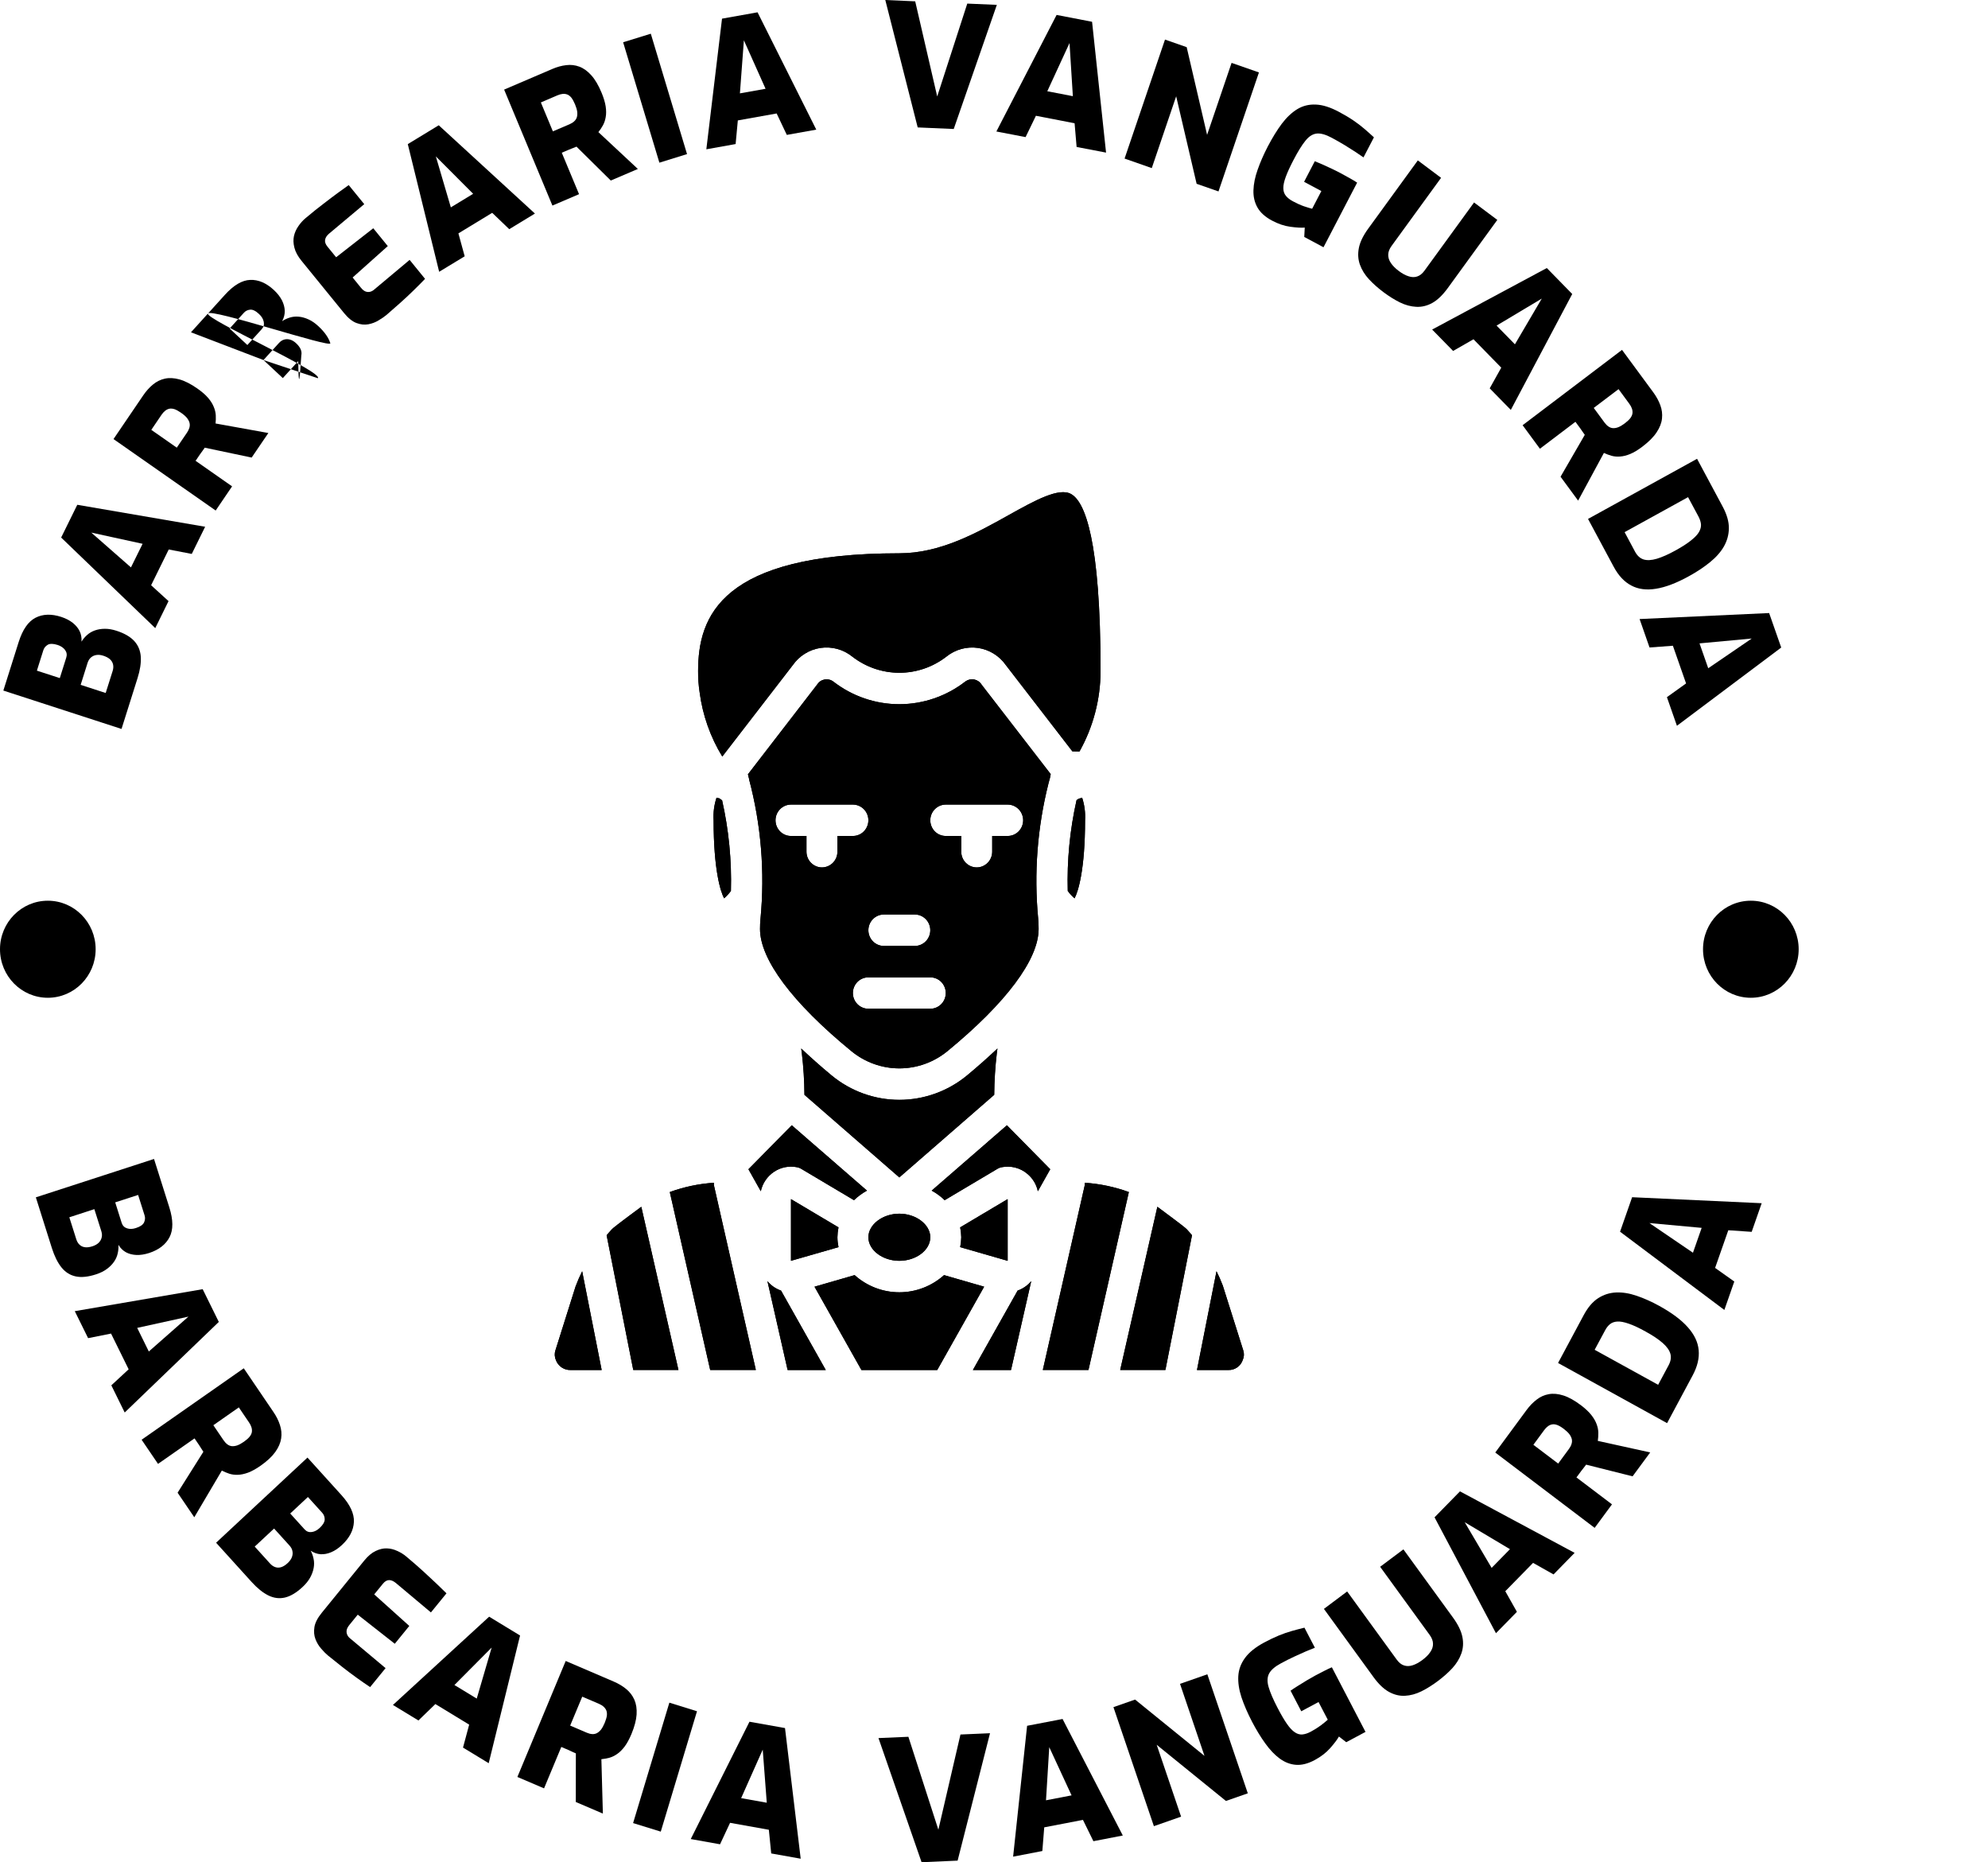 <svg width="63" height="59" viewBox="0 0 63 59" fill="none" xmlns="http://www.w3.org/2000/svg">
<path d="M39.384 43.086C39.352 43.182 39.29 43.264 39.208 43.322C39.126 43.38 39.028 43.409 38.928 43.406H37.932L38.551 40.276C38.625 40.424 38.692 40.577 38.751 40.732L39.398 42.78C39.432 42.88 39.427 42.989 39.384 43.086ZM17.616 43.087C17.573 42.991 17.568 42.881 17.602 42.781L18.241 40.755C18.302 40.592 18.372 40.433 18.449 40.277L19.067 43.406H18.072C17.983 43.407 17.896 43.383 17.82 43.337C17.744 43.291 17.682 43.225 17.64 43.145C17.631 43.126 17.623 43.107 17.616 43.087ZM24.32 40.59C24.434 40.728 24.583 40.831 24.751 40.889L26.169 43.406H24.96L24.32 40.59ZM25.812 40.766L27.083 40.399C27.474 40.75 27.978 40.943 28.5 40.943C29.022 40.943 29.526 40.75 29.917 40.399L31.188 40.766L29.701 43.406H27.299L25.812 40.766ZM32.249 40.889C32.348 40.854 32.441 40.804 32.524 40.74C32.581 40.696 32.633 40.646 32.68 40.59L32.039 43.406H30.831L32.249 40.889ZM30.643 34.075C30.037 34.574 29.28 34.846 28.5 34.846C27.719 34.846 26.963 34.574 26.357 34.075C26.003 33.781 25.689 33.502 25.39 33.219C25.395 33.269 25.405 33.318 25.41 33.363C25.462 33.802 25.49 34.244 25.493 34.687L28.5 37.304L31.507 34.687C31.51 34.244 31.538 33.802 31.59 33.363C31.595 33.313 31.605 33.269 31.61 33.219C31.311 33.502 30.997 33.781 30.643 34.075ZM20.323 38.234C19.548 38.807 19.43 38.906 19.391 38.946C19.332 39.006 19.279 39.075 19.224 39.135L20.068 43.404H21.5L20.323 38.234ZM26.572 38.886L25.066 37.991V39.946L26.572 39.513C26.551 39.41 26.539 39.305 26.538 39.2C26.54 39.094 26.551 38.989 26.572 38.886ZM26.572 38.886L25.066 37.991V39.946L26.572 39.513C26.551 39.41 26.539 39.305 26.538 39.2C26.54 39.094 26.551 38.989 26.572 38.886ZM22.624 37.473C22.146 37.504 21.676 37.603 21.226 37.767L22.506 43.404H23.953L22.629 37.573C22.622 37.54 22.62 37.506 22.624 37.473ZM26.572 38.886L25.066 37.991V39.946L26.572 39.513C26.551 39.41 26.539 39.305 26.538 39.2C26.54 39.094 26.551 38.989 26.572 38.886ZM26.572 38.886L25.066 37.991V39.946L26.572 39.513C26.551 39.41 26.539 39.305 26.538 39.2C26.54 39.094 26.551 38.989 26.572 38.886ZM28.5 38.453C27.97 38.453 27.519 38.797 27.519 39.2C27.519 39.608 27.97 39.946 28.5 39.946C29.03 39.946 29.481 39.608 29.481 39.2C29.481 38.797 29.03 38.453 28.5 38.453ZM34.376 37.473C34.38 37.506 34.378 37.54 34.371 37.573L33.047 43.404H34.494L35.774 37.767C35.324 37.603 34.853 37.504 34.376 37.473ZM37.609 38.946C37.569 38.906 37.452 38.807 36.677 38.234L35.499 43.404H36.932L37.775 39.135C37.721 39.075 37.667 39.006 37.609 38.946ZM28.5 38.453C27.97 38.453 27.519 38.797 27.519 39.2C27.519 39.608 27.97 39.946 28.5 39.946C29.03 39.946 29.481 39.608 29.481 39.2C29.481 38.797 29.03 38.453 28.5 38.453ZM28.5 38.453C27.97 38.453 27.519 38.797 27.519 39.2C27.519 39.608 27.97 39.946 28.5 39.946C29.03 39.946 29.481 39.608 29.481 39.2C29.481 38.797 29.03 38.453 28.5 38.453ZM30.428 38.886C30.449 38.989 30.46 39.094 30.462 39.2C30.46 39.305 30.449 39.41 30.428 39.513L31.933 39.946V37.991L30.428 38.886ZM28.5 38.453C27.97 38.453 27.519 38.797 27.519 39.2C27.519 39.608 27.97 39.946 28.5 39.946C29.03 39.946 29.481 39.608 29.481 39.2C29.481 38.797 29.03 38.453 28.5 38.453ZM28.5 38.453C27.97 38.453 27.519 38.797 27.519 39.2C27.519 39.608 27.97 39.946 28.5 39.946C29.03 39.946 29.481 39.608 29.481 39.2C29.481 38.797 29.03 38.453 28.5 38.453ZM26.572 38.886L25.066 37.991V39.946L26.572 39.513C26.551 39.41 26.539 39.305 26.538 39.2C26.54 39.094 26.551 38.989 26.572 38.886ZM31.909 35.652L29.525 37.722C29.675 37.804 29.814 37.906 29.937 38.025L31.595 37.04C31.641 37.01 31.693 36.99 31.747 36.98C31.889 36.953 32.035 36.957 32.175 36.993C32.315 37.029 32.445 37.096 32.556 37.19C32.726 37.33 32.844 37.525 32.89 37.742L33.282 37.045L31.909 35.652ZM34.293 25.272C34.26 25.287 34.225 25.297 34.19 25.302C34.164 25.316 34.139 25.333 34.116 25.352C33.904 26.295 33.81 27.261 33.837 28.228C33.9 28.314 33.973 28.392 34.053 28.462C34.17 28.243 34.386 27.546 34.386 25.989C34.4 25.746 34.368 25.503 34.293 25.272ZM33.954 15.659C33.572 15.425 32.792 15.858 31.963 16.321C30.948 16.888 29.795 17.53 28.5 17.53C22.849 17.53 22.123 19.525 22.123 21.262C22.121 21.488 22.138 21.715 22.172 21.939C22.267 22.659 22.511 23.351 22.889 23.969L25.12 21.078C25.223 20.93 25.354 20.805 25.506 20.711C25.658 20.616 25.827 20.554 26.003 20.528C26.179 20.502 26.359 20.513 26.531 20.559C26.703 20.606 26.864 20.687 27.004 20.799C27.432 21.133 27.957 21.314 28.497 21.315C29.037 21.316 29.562 21.136 29.991 20.804C30.131 20.691 30.292 20.609 30.464 20.561C30.637 20.514 30.817 20.503 30.993 20.528C31.17 20.554 31.34 20.616 31.492 20.71C31.645 20.805 31.776 20.93 31.88 21.078L33.984 23.805L34.209 23.809C34.645 23.033 34.875 22.155 34.877 21.262C34.877 17.087 34.376 15.908 33.954 15.659ZM22.884 25.357C22.855 25.333 22.823 25.311 22.791 25.292C22.762 25.288 22.734 25.281 22.707 25.272C22.631 25.503 22.599 25.746 22.614 25.989C22.614 27.546 22.83 28.243 22.947 28.462C23.027 28.392 23.1 28.314 23.163 28.228C23.19 27.263 23.096 26.298 22.884 25.357ZM31.11 21.695C31.084 21.652 31.05 21.615 31.009 21.586C30.969 21.558 30.923 21.538 30.875 21.528C30.826 21.518 30.776 21.519 30.728 21.529C30.68 21.54 30.634 21.561 30.594 21.59C29.994 22.057 29.259 22.31 28.503 22.311C27.747 22.312 27.012 22.061 26.41 21.595C26.371 21.565 26.325 21.543 26.276 21.532C26.228 21.52 26.178 21.519 26.129 21.528C26.08 21.538 26.033 21.557 25.992 21.586C25.951 21.615 25.917 21.652 25.89 21.695L23.703 24.531C23.708 24.551 23.713 24.576 23.718 24.601C23.723 24.624 23.729 24.648 23.737 24.67V24.685C24.12 26.127 24.243 27.627 24.1 29.114C24.09 29.213 24.085 29.323 24.085 29.432C24.085 30.398 25.111 31.771 26.974 33.298C27.405 33.654 27.944 33.849 28.499 33.849C29.055 33.85 29.593 33.657 30.025 33.303C31.889 31.771 32.914 30.398 32.914 29.432C32.914 29.323 32.91 29.213 32.9 29.104C32.763 27.666 32.874 26.214 33.228 24.815C33.233 24.8 33.238 24.77 33.248 24.74L33.273 24.65C33.282 24.611 33.287 24.571 33.297 24.526L31.11 21.695ZM28.009 28.974H28.991C29.121 28.974 29.245 29.027 29.337 29.12C29.429 29.213 29.481 29.34 29.481 29.472C29.481 29.604 29.429 29.73 29.337 29.824C29.245 29.917 29.121 29.97 28.991 29.97H28.009C27.879 29.97 27.755 29.917 27.663 29.824C27.571 29.73 27.519 29.604 27.519 29.472C27.519 29.34 27.571 29.213 27.663 29.12C27.755 29.027 27.879 28.974 28.009 28.974ZM26.538 26.486V26.984C26.538 27.116 26.486 27.243 26.394 27.336C26.302 27.429 26.177 27.482 26.047 27.482C25.917 27.482 25.793 27.429 25.701 27.336C25.609 27.243 25.557 27.116 25.557 26.984V26.486H25.066C24.936 26.486 24.812 26.434 24.72 26.341C24.628 26.247 24.576 26.121 24.576 25.989C24.576 25.857 24.628 25.73 24.72 25.637C24.812 25.544 24.936 25.491 25.066 25.491H27.028C27.159 25.491 27.283 25.544 27.375 25.637C27.467 25.73 27.519 25.857 27.519 25.989C27.519 26.121 27.467 26.247 27.375 26.341C27.283 26.434 27.159 26.486 27.028 26.486H26.538ZM29.481 31.96H27.519C27.389 31.96 27.264 31.907 27.172 31.814C27.08 31.721 27.028 31.594 27.028 31.462C27.028 31.33 27.08 31.204 27.172 31.11C27.264 31.017 27.389 30.965 27.519 30.965H29.481C29.611 30.965 29.736 31.017 29.828 31.11C29.92 31.204 29.971 31.33 29.971 31.462C29.971 31.594 29.92 31.721 29.828 31.814C29.736 31.907 29.611 31.96 29.481 31.96ZM31.933 26.486H31.443V26.984C31.443 27.116 31.391 27.243 31.299 27.336C31.207 27.429 31.083 27.482 30.953 27.482C30.822 27.482 30.698 27.429 30.606 27.336C30.514 27.243 30.462 27.116 30.462 26.984V26.486H29.971C29.841 26.486 29.717 26.434 29.625 26.341C29.533 26.247 29.481 26.121 29.481 25.989C29.481 25.857 29.533 25.73 29.625 25.637C29.717 25.544 29.841 25.491 29.971 25.491H31.933C32.064 25.491 32.188 25.544 32.28 25.637C32.372 25.73 32.424 25.857 32.424 25.989C32.424 26.121 32.372 26.247 32.28 26.341C32.188 26.434 32.064 26.486 31.933 26.486ZM25.091 35.652L23.718 37.045L24.11 37.742C24.165 37.489 24.315 37.268 24.529 37.126C24.742 36.983 25.002 36.931 25.253 36.98C25.307 36.99 25.359 37.01 25.405 37.04L27.063 38.025C27.186 37.906 27.325 37.804 27.475 37.722L25.091 35.652Z" fill="black"/>
<path d="M4.358 21.488L3.851 23.095L0.106 21.879L0.591 20.343C0.716 19.948 0.894 19.691 1.125 19.572C1.356 19.453 1.628 19.444 1.94 19.545C2.084 19.592 2.206 19.655 2.304 19.732C2.401 19.809 2.475 19.898 2.524 19.997C2.572 20.098 2.591 20.209 2.583 20.329C2.628 20.254 2.686 20.185 2.757 20.121C2.827 20.057 2.91 20.008 3.006 19.974C3.102 19.94 3.208 19.922 3.324 19.922C3.438 19.921 3.562 19.942 3.697 19.986C3.946 20.067 4.133 20.176 4.257 20.312C4.381 20.448 4.449 20.615 4.462 20.812C4.473 21.007 4.439 21.233 4.358 21.488ZM2.556 21.698L3.349 21.956L3.569 21.261C3.593 21.185 3.597 21.116 3.583 21.053C3.569 20.991 3.538 20.937 3.488 20.89C3.437 20.843 3.366 20.805 3.277 20.776C3.195 20.749 3.121 20.741 3.055 20.752C2.989 20.762 2.932 20.788 2.884 20.829C2.836 20.869 2.799 20.927 2.775 21.003L2.556 21.698ZM1.169 21.248L1.895 21.484L2.1 20.834C2.128 20.746 2.115 20.665 2.062 20.593C2.009 20.521 1.931 20.469 1.826 20.434C1.689 20.39 1.584 20.388 1.513 20.428C1.443 20.47 1.396 20.528 1.373 20.602L1.169 21.248Z" fill="black"/>
<path d="M5.341 19.045L4.92 19.9L1.938 17.031L2.449 15.993L6.501 16.689L6.077 17.55L5.347 17.409L4.789 18.542L5.341 19.045ZM2.893 16.874L4.15 17.977L4.519 17.229L2.893 16.874Z" fill="black"/>
<path d="M7.355 15.409L6.835 16.175L3.597 13.911L4.536 12.53C4.63 12.392 4.733 12.276 4.847 12.183C4.959 12.09 5.084 12.028 5.223 11.997C5.362 11.966 5.517 11.974 5.688 12.021C5.857 12.068 6.047 12.164 6.256 12.311C6.398 12.41 6.511 12.508 6.594 12.605C6.676 12.701 6.736 12.796 6.773 12.889C6.812 12.981 6.833 13.07 6.838 13.158C6.842 13.246 6.84 13.332 6.831 13.417L8.504 13.719L7.975 14.497L6.489 14.184C6.469 14.213 6.445 14.246 6.419 14.283C6.392 14.318 6.366 14.353 6.343 14.387C6.319 14.423 6.294 14.459 6.269 14.496C6.244 14.533 6.22 14.568 6.198 14.6L7.355 15.409ZM4.795 13.619L5.602 14.183L5.927 13.706C5.963 13.652 5.988 13.6 6.002 13.55C6.017 13.499 6.018 13.447 6.006 13.395C5.991 13.342 5.963 13.29 5.922 13.238C5.879 13.187 5.819 13.134 5.741 13.08C5.662 13.025 5.592 12.986 5.531 12.964C5.47 12.945 5.416 12.94 5.369 12.949C5.321 12.959 5.276 12.981 5.235 13.013C5.194 13.045 5.156 13.088 5.119 13.141L4.795 13.619Z" fill="black"/>
<path d="M10.073 11.983L8.35 11.407L6.052 10.528L7.127 9.341C7.404 9.035 7.672 8.877 7.93 8.868C8.189 8.858 8.44 8.966 8.682 9.191C8.793 9.295 8.877 9.403 8.935 9.515C8.991 9.627 9.021 9.738 9.024 9.85C9.026 9.962 8.998 10.07 8.941 10.176C9.013 10.127 9.094 10.089 9.185 10.061C9.275 10.033 9.37 10.024 9.472 10.034C9.573 10.043 9.676 10.073 9.782 10.122C9.886 10.169 9.99 10.242 10.094 10.339C10.286 10.518 10.411 10.696 10.468 10.873C10.524 11.049 6.659 9.75 6.589 9.935C6.519 10.117 10.252 11.786 10.073 11.983ZM8.35 11.407L8.963 11.979L9.45 11.441C9.472 12.794 9.536 11.322 9.549 11.259C9.562 11.197 9.556 11.134 9.53 11.07C9.503 11.006 9.455 10.941 9.386 10.877C9.323 10.818 9.259 10.779 9.194 10.761C9.13 10.742 9.068 10.741 9.008 10.758C8.947 10.774 8.89 10.811 8.837 10.87L8.35 11.407ZM7.277 10.408L7.839 10.931L8.294 10.429C8.356 10.36 8.377 10.282 8.358 10.194C8.34 10.106 8.291 10.025 8.21 9.95C8.104 9.85 8.01 9.804 7.929 9.811C7.848 9.818 7.782 9.851 7.729 9.909L7.277 10.408Z" fill="black"/>
<path d="M12.248 9.978C12.183 10.032 12.101 10.089 12.001 10.148C11.901 10.21 11.791 10.252 11.673 10.274C11.554 10.297 11.428 10.283 11.296 10.234C11.165 10.185 11.033 10.078 10.9 9.915L9.554 8.262C9.437 8.118 9.362 7.979 9.329 7.845C9.294 7.71 9.291 7.587 9.316 7.475C9.342 7.364 9.389 7.26 9.457 7.163C9.523 7.066 9.598 6.983 9.679 6.915C9.897 6.732 10.089 6.577 10.257 6.451C10.423 6.323 10.57 6.211 10.699 6.117C10.829 6.022 10.947 5.938 11.051 5.864L11.543 6.468L10.432 7.399C10.358 7.461 10.315 7.527 10.303 7.595C10.29 7.664 10.314 7.736 10.375 7.811L10.652 8.151L11.829 7.232L12.289 7.797L11.175 8.792L11.438 9.116C11.488 9.177 11.536 9.216 11.582 9.234C11.63 9.252 11.676 9.256 11.722 9.246C11.769 9.235 11.811 9.214 11.85 9.181L12.981 8.234L13.47 8.835C13.361 8.949 13.238 9.073 13.099 9.208C12.962 9.342 12.819 9.475 12.671 9.607C12.523 9.736 12.382 9.86 12.248 9.978Z" fill="black"/>
<path d="M14.726 8.12L13.917 8.611L12.923 4.566L13.904 3.969L16.952 6.766L16.138 7.261L15.598 6.743L14.527 7.394L14.726 8.12ZM13.812 4.955L14.287 6.57L14.994 6.14L13.812 4.955Z" fill="black"/>
<path d="M18.35 6.152L17.506 6.513L15.976 2.839L17.498 2.187C17.651 2.121 17.8 2.08 17.945 2.064C18.088 2.046 18.226 2.062 18.36 2.112C18.494 2.162 18.62 2.253 18.739 2.386C18.858 2.517 18.966 2.702 19.065 2.939C19.132 3.101 19.175 3.245 19.194 3.372C19.213 3.498 19.213 3.61 19.195 3.709C19.179 3.807 19.149 3.895 19.107 3.971C19.064 4.048 19.016 4.119 18.963 4.186L20.214 5.353L19.356 5.72L18.269 4.646C18.236 4.66 18.199 4.675 18.158 4.691C18.116 4.706 18.076 4.722 18.038 4.738C17.998 4.755 17.958 4.772 17.918 4.79C17.877 4.807 17.839 4.824 17.803 4.839L18.35 6.152ZM17.14 3.246L17.521 4.162L18.048 3.937C18.108 3.911 18.156 3.881 18.194 3.846C18.234 3.811 18.263 3.768 18.28 3.717C18.295 3.665 18.299 3.606 18.292 3.54C18.283 3.473 18.26 3.395 18.223 3.307C18.186 3.218 18.147 3.147 18.107 3.095C18.066 3.045 18.023 3.012 17.979 2.995C17.933 2.977 17.884 2.97 17.832 2.975C17.781 2.98 17.726 2.995 17.666 3.02L17.14 3.246Z" fill="black"/>
<path d="M21.772 4.882L20.896 5.154L19.747 1.339L20.624 1.068L21.772 4.882Z" fill="black"/>
<path d="M23.312 4.564L22.384 4.73L22.881 0.591L24.007 0.39L25.868 4.107L24.934 4.274L24.612 3.595L23.382 3.815L23.312 4.564ZM23.574 1.277L23.448 2.958L24.261 2.813L23.574 1.277Z" fill="black"/>
<path d="M30.224 4.087L29.082 4.037L28.055 0L29.003 0.042L29.7 3.057L30.653 0.114L31.59 0.154L30.224 4.087Z" fill="black"/>
<path d="M32.501 4.344L31.575 4.166L33.484 0.473L34.608 0.69L35.051 4.835L34.118 4.656L34.054 3.905L32.828 3.668L32.501 4.344ZM33.893 1.364L33.189 2.891L33.999 3.047L33.893 1.364Z" fill="black"/>
<path d="M36.5 5.326L35.638 5.024L36.919 1.254L37.606 1.494L38.253 4.273L39.029 1.992L39.896 2.295L38.614 6.065L37.921 5.823L37.273 3.051L36.5 5.326Z" fill="black"/>
<path d="M40.309 6.988C40.093 6.873 39.939 6.734 39.848 6.572C39.757 6.41 39.715 6.229 39.722 6.027C39.728 5.826 39.772 5.609 39.855 5.376C39.937 5.142 40.044 4.896 40.177 4.64C40.321 4.364 40.469 4.124 40.62 3.921C40.772 3.72 40.935 3.566 41.11 3.459C41.285 3.352 41.482 3.303 41.699 3.313C41.916 3.321 42.162 3.399 42.437 3.547C42.609 3.639 42.758 3.727 42.883 3.812C43.008 3.897 43.123 3.984 43.227 4.073C43.33 4.161 43.434 4.253 43.54 4.351L43.209 4.987C43.144 4.941 43.061 4.884 42.96 4.817C42.859 4.751 42.744 4.679 42.616 4.6C42.487 4.522 42.349 4.443 42.203 4.365C42.015 4.264 41.857 4.219 41.73 4.231C41.601 4.244 41.48 4.32 41.37 4.458C41.257 4.596 41.13 4.802 40.988 5.075C40.878 5.286 40.797 5.463 40.745 5.606C40.693 5.748 40.667 5.867 40.669 5.962C40.67 6.06 40.697 6.14 40.751 6.205C40.803 6.269 40.876 6.326 40.969 6.376C41.09 6.441 41.206 6.494 41.316 6.533C41.426 6.57 41.514 6.597 41.582 6.614L41.874 6.053L41.327 5.76L41.666 5.108C41.738 5.136 41.822 5.171 41.918 5.214C42.014 5.257 42.114 5.303 42.219 5.353C42.322 5.402 42.416 5.449 42.501 5.495C42.61 5.553 42.705 5.605 42.787 5.653C42.869 5.699 42.943 5.743 43.008 5.786L41.942 7.834L41.332 7.507L41.348 7.211C41.237 7.22 41.085 7.211 40.892 7.185C40.7 7.159 40.506 7.094 40.309 6.988Z" fill="black"/>
<path d="M43.843 9.257C43.667 9.125 43.514 8.989 43.382 8.847C43.251 8.704 43.155 8.55 43.096 8.385C43.037 8.22 43.026 8.043 43.063 7.855C43.1 7.667 43.199 7.464 43.358 7.245L44.931 5.082L45.668 5.634L44.098 7.793C44.029 7.889 43.994 7.981 43.993 8.07C43.991 8.161 44.019 8.248 44.078 8.334C44.136 8.42 44.22 8.505 44.33 8.587C44.438 8.668 44.541 8.724 44.64 8.754C44.739 8.787 44.83 8.788 44.913 8.759C44.997 8.731 45.073 8.67 45.143 8.574L46.713 6.415L47.45 6.967L45.878 9.13C45.718 9.349 45.556 9.505 45.392 9.597C45.226 9.689 45.056 9.73 44.882 9.721C44.709 9.712 44.537 9.666 44.365 9.582C44.194 9.498 44.02 9.389 43.843 9.257Z" fill="black"/>
<path d="M46.049 11.119L45.385 10.441L49.019 8.492L49.824 9.315L47.878 12.987L47.209 12.304L47.575 11.648L46.695 10.749L46.049 11.119ZM48.859 9.46L47.427 10.316L48.008 10.909L48.859 9.46Z" fill="black"/>
<path d="M48.8 14.217L48.252 13.472L51.402 11.085L52.392 12.429C52.491 12.563 52.565 12.7 52.616 12.839C52.667 12.976 52.684 13.116 52.669 13.26C52.654 13.403 52.597 13.55 52.498 13.698C52.4 13.847 52.249 13.998 52.046 14.152C51.908 14.257 51.78 14.334 51.663 14.383C51.546 14.431 51.439 14.458 51.34 14.464C51.242 14.472 51.152 14.463 51.068 14.44C50.985 14.416 50.905 14.386 50.828 14.35L50.011 15.861L49.454 15.104L50.222 13.777C50.201 13.748 50.177 13.715 50.152 13.678C50.128 13.64 50.103 13.605 50.078 13.571C50.053 13.536 50.027 13.501 50 13.465C49.974 13.429 49.949 13.395 49.926 13.364L48.8 14.217ZM51.292 12.329L50.506 12.924L50.848 13.389C50.886 13.441 50.927 13.482 50.97 13.511C51.013 13.542 51.06 13.56 51.114 13.565C51.167 13.568 51.225 13.558 51.286 13.534C51.348 13.509 51.417 13.468 51.492 13.411C51.569 13.353 51.627 13.298 51.667 13.246C51.705 13.194 51.727 13.143 51.733 13.095C51.739 13.046 51.733 12.996 51.716 12.946C51.7 12.897 51.672 12.846 51.634 12.794L51.292 12.329Z" fill="black"/>
<path d="M51.138 17.956L50.325 16.441L53.78 14.536L54.592 16.051C54.725 16.299 54.79 16.527 54.788 16.735C54.786 16.941 54.733 17.135 54.629 17.317C54.525 17.496 54.377 17.662 54.185 17.816C53.995 17.971 53.776 18.116 53.527 18.253C53.131 18.472 52.782 18.605 52.479 18.653C52.177 18.703 51.916 18.669 51.696 18.551C51.474 18.435 51.288 18.236 51.138 17.956ZM53.495 15.751L51.484 16.86L51.815 17.479C51.884 17.607 51.974 17.689 52.086 17.725C52.197 17.759 52.336 17.752 52.503 17.703C52.67 17.653 52.867 17.567 53.092 17.442C53.307 17.324 53.474 17.216 53.594 17.118C53.716 17.021 53.8 16.932 53.845 16.849C53.891 16.766 53.911 16.686 53.904 16.609C53.896 16.531 53.87 16.451 53.827 16.369L53.495 15.751Z" fill="black"/>
<path d="M52.274 20.514L51.959 19.613L56.064 19.423L56.447 20.516L53.142 22.995L52.825 22.088L53.432 21.653L53.014 20.459L52.274 20.514ZM55.513 20.23L53.858 20.384L54.134 21.172L55.513 20.23Z" fill="black"/>
<path d="M1.644 39.543L1.136 37.935L4.881 36.719L5.366 38.254C5.491 38.65 5.493 38.964 5.373 39.196C5.253 39.429 5.037 39.597 4.725 39.699C4.58 39.745 4.446 39.766 4.322 39.761C4.198 39.755 4.088 39.727 3.991 39.675C3.894 39.621 3.815 39.542 3.752 39.44C3.759 39.527 3.752 39.618 3.73 39.711C3.71 39.805 3.671 39.894 3.612 39.978C3.553 40.062 3.477 40.139 3.383 40.207C3.291 40.276 3.177 40.331 3.042 40.375C2.794 40.456 2.579 40.478 2.4 40.44C2.221 40.402 2.07 40.307 1.947 40.154C1.826 40.002 1.725 39.798 1.644 39.543ZM2.99 38.309L2.197 38.567L2.417 39.262C2.441 39.338 2.477 39.397 2.524 39.439C2.571 39.482 2.628 39.508 2.695 39.516C2.763 39.525 2.842 39.514 2.932 39.485C3.014 39.458 3.079 39.421 3.127 39.374C3.175 39.326 3.206 39.272 3.221 39.211C3.238 39.149 3.234 39.08 3.21 39.004L2.99 38.309ZM4.377 37.859L3.651 38.094L3.856 38.744C3.884 38.832 3.941 38.89 4.026 38.917C4.109 38.945 4.204 38.942 4.308 38.907C4.446 38.863 4.532 38.803 4.566 38.728C4.6 38.653 4.605 38.578 4.581 38.504L4.377 37.859Z" fill="black"/>
<path d="M2.792 42.396L2.37 41.541L6.423 40.845L6.934 41.882L3.952 44.752L3.528 43.891L4.077 43.383L3.519 42.251L2.792 42.396ZM5.972 41.714L4.348 42.071L4.716 42.819L5.972 41.714Z" fill="black"/>
<path d="M5.008 46.38L4.488 45.615L7.725 43.351L8.663 44.732C8.758 44.87 8.827 45.009 8.872 45.15C8.918 45.289 8.931 45.43 8.91 45.573C8.889 45.715 8.827 45.86 8.722 46.005C8.619 46.149 8.463 46.294 8.254 46.441C8.112 46.54 7.981 46.612 7.862 46.657C7.744 46.7 7.636 46.723 7.537 46.726C7.439 46.729 7.349 46.718 7.266 46.691C7.184 46.664 7.105 46.631 7.03 46.592L6.157 48.071L5.628 47.293L6.445 45.996C6.425 45.966 6.403 45.932 6.379 45.894C6.356 45.856 6.333 45.819 6.309 45.784C6.285 45.749 6.26 45.712 6.235 45.675C6.21 45.639 6.187 45.604 6.165 45.572L5.008 46.38ZM7.568 44.59L6.761 45.155L7.085 45.632C7.122 45.686 7.161 45.728 7.203 45.759C7.244 45.792 7.291 45.811 7.344 45.818C7.398 45.823 7.456 45.815 7.518 45.794C7.58 45.772 7.651 45.733 7.728 45.679C7.807 45.624 7.867 45.571 7.909 45.52C7.949 45.47 7.973 45.42 7.981 45.373C7.989 45.323 7.985 45.273 7.969 45.222C7.955 45.173 7.929 45.121 7.893 45.068L7.568 44.59Z" fill="black"/>
<path d="M7.974 50.121L6.848 48.878L9.744 46.18L10.819 47.367C11.096 47.673 11.228 47.957 11.215 48.219C11.203 48.482 11.076 48.726 10.835 48.951C10.723 49.055 10.61 49.131 10.495 49.179C10.381 49.227 10.268 49.248 10.159 49.242C10.049 49.234 9.944 49.197 9.845 49.13C9.887 49.207 9.918 49.292 9.937 49.386C9.958 49.479 9.959 49.577 9.94 49.678C9.922 49.78 9.884 49.882 9.828 49.984C9.772 50.085 9.692 50.184 9.588 50.281C9.395 50.461 9.21 50.571 9.031 50.614C8.854 50.656 8.677 50.633 8.502 50.547C8.329 50.46 8.153 50.319 7.974 50.121ZM8.686 48.428L8.072 49L8.559 49.538C8.612 49.596 8.669 49.634 8.73 49.653C8.79 49.672 8.852 49.671 8.917 49.65C8.983 49.628 9.05 49.585 9.119 49.52C9.182 49.461 9.226 49.4 9.25 49.336C9.274 49.273 9.28 49.21 9.268 49.148C9.258 49.085 9.226 49.024 9.173 48.966L8.686 48.428ZM9.758 47.429L9.197 47.952L9.652 48.454C9.714 48.523 9.789 48.551 9.877 48.539C9.964 48.529 10.049 48.486 10.13 48.41C10.236 48.311 10.289 48.221 10.29 48.137C10.289 48.055 10.262 47.985 10.21 47.928L9.758 47.429Z" fill="black"/>
<path d="M10.392 52.45C10.327 52.396 10.256 52.325 10.18 52.236C10.102 52.148 10.041 52.047 9.997 51.933C9.953 51.819 9.942 51.692 9.964 51.55C9.987 51.41 10.065 51.259 10.198 51.096L11.544 49.442C11.661 49.298 11.782 49.197 11.905 49.139C12.029 49.08 12.148 49.052 12.261 49.057C12.374 49.061 12.483 49.088 12.589 49.138C12.697 49.186 12.791 49.244 12.872 49.313C13.09 49.495 13.276 49.658 13.431 49.8C13.586 49.942 13.721 50.067 13.837 50.178C13.953 50.29 14.057 50.391 14.149 50.481L13.656 51.086L12.545 50.154C12.471 50.093 12.4 50.062 12.331 50.062C12.262 50.063 12.197 50.1 12.136 50.175L11.859 50.515L12.971 51.514L12.511 52.079L11.337 51.157L11.074 51.48C11.024 51.542 10.995 51.597 10.986 51.646C10.978 51.697 10.983 51.745 11.001 51.788C11.02 51.833 11.049 51.871 11.088 51.903L12.219 52.851L11.729 53.452C11.598 53.365 11.454 53.265 11.298 53.153C11.142 53.041 10.987 52.924 10.831 52.801C10.678 52.678 10.531 52.561 10.392 52.45Z" fill="black"/>
<path d="M13.26 54.509L12.452 54.018L15.501 51.221L16.481 51.817L15.487 55.863L14.673 55.368L14.868 54.641L13.797 53.989L13.26 54.509ZM15.581 52.199L14.401 53.386L15.108 53.816L15.581 52.199Z" fill="black"/>
<path d="M17.241 56.66L16.396 56.299L17.927 52.624L19.45 53.277C19.602 53.342 19.735 53.422 19.848 53.516C19.959 53.608 20.045 53.72 20.103 53.852C20.161 53.984 20.185 54.139 20.174 54.319C20.163 54.496 20.108 54.704 20.01 54.941C19.942 55.103 19.87 55.235 19.794 55.337C19.717 55.438 19.638 55.517 19.556 55.572C19.475 55.629 19.393 55.668 19.309 55.691C19.225 55.713 19.142 55.728 19.058 55.736L19.105 57.459L18.247 57.092L18.249 55.552C18.216 55.538 18.179 55.522 18.139 55.503C18.099 55.483 18.06 55.465 18.022 55.448C17.983 55.431 17.943 55.414 17.902 55.397C17.861 55.379 17.823 55.363 17.788 55.348L17.241 56.66ZM18.451 53.755L18.069 54.671L18.596 54.897C18.655 54.922 18.71 54.937 18.762 54.94C18.814 54.945 18.864 54.936 18.913 54.912C18.96 54.887 19.005 54.849 19.047 54.798C19.087 54.744 19.126 54.674 19.163 54.586C19.2 54.496 19.223 54.419 19.232 54.353C19.238 54.289 19.232 54.234 19.214 54.19C19.194 54.144 19.164 54.104 19.124 54.069C19.086 54.035 19.037 54.006 18.978 53.98L18.451 53.755Z" fill="black"/>
<path d="M20.94 58.031L20.063 57.76L21.212 53.945L22.088 54.217L20.94 58.031Z" fill="black"/>
<path d="M22.818 58.432L21.89 58.266L23.751 54.549L24.877 54.75L25.374 58.889L24.44 58.722L24.365 57.972L23.136 57.752L22.818 58.432ZM24.171 55.433L23.487 56.97L24.299 57.115L24.171 55.433Z" fill="black"/>
<path d="M30.347 58.95L29.205 59L27.839 55.067L28.787 55.026L29.737 57.97L30.437 54.954L31.374 54.913L30.347 58.95Z" fill="black"/>
<path d="M33.032 58.645L32.106 58.824L32.549 54.678L33.673 54.462L35.582 58.154L34.65 58.334L34.319 57.659L33.092 57.895L33.032 58.645ZM33.251 55.355L33.148 57.038L33.958 56.882L33.251 55.355Z" fill="black"/>
<path d="M37.429 57.556L36.567 57.858L35.285 54.087L35.971 53.847L38.17 55.631L37.395 53.349L38.261 53.046L39.543 56.817L38.85 57.059L36.656 55.28L37.429 57.556Z" fill="black"/>
<path d="M41.664 55.763C41.448 55.879 41.248 55.929 41.065 55.914C40.882 55.899 40.711 55.832 40.551 55.714C40.39 55.595 40.239 55.435 40.096 55.235C39.951 55.034 39.812 54.806 39.678 54.55C39.534 54.273 39.422 54.014 39.342 53.774C39.264 53.533 39.23 53.309 39.242 53.102C39.254 52.895 39.325 52.703 39.456 52.526C39.585 52.349 39.787 52.187 40.062 52.039C40.234 51.947 40.389 51.873 40.529 51.816C40.669 51.759 40.804 51.712 40.935 51.675C41.065 51.638 41.199 51.603 41.338 51.569L41.669 52.205C41.595 52.233 41.502 52.271 41.391 52.317C41.28 52.365 41.157 52.421 41.02 52.484C40.884 52.547 40.742 52.618 40.596 52.697C40.407 52.798 40.282 52.905 40.22 53.018C40.158 53.134 40.152 53.277 40.202 53.448C40.251 53.62 40.347 53.843 40.489 54.115C40.599 54.327 40.697 54.494 40.784 54.618C40.87 54.742 40.953 54.831 41.032 54.883C41.111 54.937 41.193 54.96 41.275 54.952C41.357 54.944 41.444 54.915 41.538 54.865C41.659 54.8 41.767 54.732 41.861 54.662C41.953 54.592 42.025 54.533 42.077 54.485L41.785 53.925L41.237 54.218L40.898 53.566C40.962 53.521 41.038 53.47 41.127 53.415C41.216 53.359 41.31 53.301 41.409 53.241C41.508 53.182 41.599 53.13 41.684 53.084C41.792 53.026 41.889 52.976 41.974 52.934C42.057 52.891 42.135 52.854 42.207 52.824L43.273 54.871L42.663 55.198L42.431 55.018C42.376 55.116 42.283 55.239 42.153 55.386C42.024 55.532 41.861 55.657 41.664 55.763Z" fill="black"/>
<path d="M45.565 53.261C45.39 53.392 45.216 53.501 45.044 53.586C44.87 53.672 44.696 53.718 44.523 53.727C44.35 53.736 44.181 53.694 44.015 53.603C43.849 53.511 43.686 53.355 43.527 53.136L41.955 50.974L42.692 50.422L44.262 52.581C44.332 52.677 44.408 52.738 44.492 52.765C44.577 52.794 44.668 52.792 44.765 52.761C44.864 52.73 44.968 52.673 45.078 52.591C45.187 52.51 45.269 52.427 45.327 52.34C45.387 52.254 45.415 52.166 45.412 52.077C45.411 51.988 45.376 51.895 45.307 51.8L43.737 49.64L44.474 49.088L46.047 51.251C46.206 51.47 46.305 51.673 46.343 51.861C46.381 52.048 46.369 52.225 46.309 52.391C46.25 52.556 46.155 52.709 46.026 52.851C45.896 52.992 45.742 53.128 45.565 53.261Z" fill="black"/>
<path d="M48.071 51.067L47.407 51.745L45.461 48.073L46.267 47.25L49.9 49.199L49.232 49.882L48.583 49.516L47.703 50.414L48.071 51.067ZM46.417 48.228L47.27 49.675L47.851 49.082L46.417 48.228Z" fill="black"/>
<path d="M51.084 47.662L50.535 48.407L47.385 46.02L48.375 44.676C48.474 44.542 48.582 44.43 48.699 44.342C48.813 44.253 48.941 44.196 49.081 44.171C49.221 44.145 49.376 44.159 49.545 44.213C49.712 44.266 49.898 44.369 50.102 44.523C50.24 44.628 50.349 44.731 50.429 44.831C50.507 44.93 50.563 45.027 50.597 45.121C50.632 45.214 50.65 45.305 50.651 45.393C50.652 45.481 50.647 45.567 50.635 45.651L52.295 46.017L51.737 46.774L50.265 46.404C50.243 46.433 50.219 46.465 50.191 46.5C50.162 46.535 50.136 46.569 50.111 46.602C50.085 46.637 50.059 46.672 50.033 46.708C50.006 46.744 49.981 46.778 49.958 46.809L51.084 47.662ZM48.593 45.775L49.379 46.37L49.721 45.905C49.759 45.853 49.786 45.802 49.801 45.752C49.818 45.702 49.822 45.65 49.811 45.597C49.798 45.544 49.773 45.491 49.733 45.438C49.692 45.385 49.634 45.33 49.558 45.272C49.482 45.214 49.413 45.173 49.352 45.149C49.292 45.127 49.239 45.12 49.192 45.128C49.143 45.136 49.097 45.155 49.055 45.187C49.013 45.217 48.973 45.258 48.935 45.31L48.593 45.775Z" fill="black"/>
<path d="M53.642 43.573L52.83 45.089L49.375 43.183L50.187 41.668C50.32 41.42 50.473 41.241 50.646 41.13C50.818 41.019 51.007 40.958 51.214 40.949C51.419 40.94 51.637 40.975 51.869 41.055C52.1 41.133 52.34 41.241 52.588 41.377C52.984 41.596 53.285 41.821 53.489 42.053C53.694 42.283 53.808 42.523 53.831 42.775C53.855 43.027 53.792 43.293 53.642 43.573ZM50.535 42.765L52.547 43.874L52.878 43.256C52.947 43.127 52.966 43.006 52.935 42.892C52.903 42.778 52.821 42.664 52.689 42.548C52.558 42.433 52.379 42.313 52.153 42.189C51.939 42.07 51.759 41.986 51.613 41.937C51.466 41.886 51.347 41.864 51.254 41.87C51.16 41.876 51.083 41.903 51.023 41.951C50.962 42 50.91 42.065 50.867 42.147L50.535 42.765Z" fill="black"/>
<path d="M54.96 40.602L54.645 41.503L51.34 39.024L51.722 37.931L55.828 38.121L55.511 39.028L54.77 38.978L54.352 40.171L54.96 40.602ZM52.27 38.75L53.65 39.69L53.926 38.902L52.27 38.75Z" fill="black"/>
<path d="M0 30.074C0 29.225 0.679 28.537 1.516 28.537C2.353 28.537 3.031 29.225 3.031 30.074C3.031 30.924 2.352 31.612 1.516 31.612C0.678 31.612 0 30.923 0 30.074Z" fill="black"/>
<path d="M53.969 30.074C53.969 29.225 54.648 28.537 55.484 28.537C56.322 28.537 57 29.225 57 30.074C57 30.924 56.321 31.612 55.484 31.612C54.647 31.612 53.969 30.923 53.969 30.074Z" fill="black"/>
<path d="M39.384 43.086C39.352 43.182 39.29 43.264 39.208 43.322C39.126 43.38 39.028 43.409 38.928 43.406H37.932L38.551 40.276C38.625 40.424 38.692 40.577 38.751 40.732L39.398 42.78C39.432 42.88 39.427 42.989 39.384 43.086ZM17.616 43.087C17.573 42.991 17.568 42.881 17.602 42.781L18.241 40.755C18.302 40.592 18.372 40.433 18.449 40.277L19.067 43.406H18.072C17.983 43.407 17.896 43.383 17.82 43.337C17.744 43.291 17.682 43.225 17.64 43.145C17.631 43.126 17.623 43.107 17.616 43.087ZM24.32 40.59C24.434 40.728 24.583 40.831 24.751 40.889L26.169 43.406H24.96L24.32 40.59ZM25.812 40.766L27.083 40.399C27.474 40.75 27.978 40.943 28.5 40.943C29.022 40.943 29.526 40.75 29.917 40.399L31.188 40.766L29.701 43.406H27.299L25.812 40.766ZM32.249 40.889C32.348 40.854 32.441 40.804 32.524 40.74C32.581 40.696 32.633 40.646 32.68 40.59L32.039 43.406H30.831L32.249 40.889ZM30.643 34.075C30.037 34.574 29.28 34.846 28.5 34.846C27.719 34.846 26.963 34.574 26.357 34.075C26.003 33.781 25.689 33.502 25.39 33.219C25.395 33.269 25.405 33.318 25.41 33.363C25.462 33.802 25.49 34.244 25.493 34.687L28.5 37.304L31.507 34.687C31.51 34.244 31.538 33.802 31.59 33.363C31.595 33.313 31.605 33.269 31.61 33.219C31.311 33.502 30.997 33.781 30.643 34.075ZM20.323 38.234C19.548 38.807 19.43 38.906 19.391 38.946C19.332 39.006 19.279 39.075 19.224 39.135L20.068 43.404H21.5L20.323 38.234ZM26.572 38.886L25.066 37.991V39.946L26.572 39.513C26.551 39.41 26.539 39.305 26.538 39.2C26.54 39.094 26.551 38.989 26.572 38.886ZM26.572 38.886L25.066 37.991V39.946L26.572 39.513C26.551 39.41 26.539 39.305 26.538 39.2C26.54 39.094 26.551 38.989 26.572 38.886ZM22.624 37.473C22.146 37.504 21.676 37.603 21.226 37.767L22.506 43.404H23.953L22.629 37.573C22.622 37.54 22.62 37.506 22.624 37.473ZM26.572 38.886L25.066 37.991V39.946L26.572 39.513C26.551 39.41 26.539 39.305 26.538 39.2C26.54 39.094 26.551 38.989 26.572 38.886ZM26.572 38.886L25.066 37.991V39.946L26.572 39.513C26.551 39.41 26.539 39.305 26.538 39.2C26.54 39.094 26.551 38.989 26.572 38.886ZM28.5 38.453C27.97 38.453 27.519 38.797 27.519 39.2C27.519 39.608 27.97 39.946 28.5 39.946C29.03 39.946 29.481 39.608 29.481 39.2C29.481 38.797 29.03 38.453 28.5 38.453ZM34.376 37.473C34.38 37.506 34.378 37.54 34.371 37.573L33.047 43.404H34.494L35.774 37.767C35.324 37.603 34.853 37.504 34.376 37.473ZM37.609 38.946C37.569 38.906 37.452 38.807 36.677 38.234L35.499 43.404H36.932L37.775 39.135C37.721 39.075 37.667 39.006 37.609 38.946ZM28.5 38.453C27.97 38.453 27.519 38.797 27.519 39.2C27.519 39.608 27.97 39.946 28.5 39.946C29.03 39.946 29.481 39.608 29.481 39.2C29.481 38.797 29.03 38.453 28.5 38.453ZM28.5 38.453C27.97 38.453 27.519 38.797 27.519 39.2C27.519 39.608 27.97 39.946 28.5 39.946C29.03 39.946 29.481 39.608 29.481 39.2C29.481 38.797 29.03 38.453 28.5 38.453ZM30.428 38.886C30.449 38.989 30.46 39.094 30.462 39.2C30.46 39.305 30.449 39.41 30.428 39.513L31.933 39.946V37.991L30.428 38.886ZM28.5 38.453C27.97 38.453 27.519 38.797 27.519 39.2C27.519 39.608 27.97 39.946 28.5 39.946C29.03 39.946 29.481 39.608 29.481 39.2C29.481 38.797 29.03 38.453 28.5 38.453ZM28.5 38.453C27.97 38.453 27.519 38.797 27.519 39.2C27.519 39.608 27.97 39.946 28.5 39.946C29.03 39.946 29.481 39.608 29.481 39.2C29.481 38.797 29.03 38.453 28.5 38.453ZM26.572 38.886L25.066 37.991V39.946L26.572 39.513C26.551 39.41 26.539 39.305 26.538 39.2C26.54 39.094 26.551 38.989 26.572 38.886ZM31.909 35.652L29.525 37.722C29.675 37.804 29.814 37.906 29.937 38.025L31.595 37.04C31.641 37.01 31.693 36.99 31.747 36.98C31.889 36.953 32.035 36.957 32.175 36.993C32.315 37.029 32.445 37.096 32.556 37.19C32.726 37.33 32.844 37.525 32.89 37.742L33.282 37.045L31.909 35.652ZM34.293 25.272C34.26 25.287 34.225 25.297 34.19 25.302C34.164 25.316 34.139 25.333 34.116 25.352C33.904 26.295 33.81 27.261 33.837 28.228C33.9 28.314 33.973 28.392 34.053 28.462C34.17 28.243 34.386 27.546 34.386 25.989C34.4 25.746 34.368 25.503 34.293 25.272ZM33.954 15.659C33.572 15.425 32.792 15.858 31.963 16.321C30.948 16.888 29.795 17.53 28.5 17.53C22.849 17.53 22.123 19.525 22.123 21.262C22.121 21.488 22.138 21.715 22.172 21.939C22.267 22.659 22.511 23.351 22.889 23.969L25.12 21.078C25.223 20.93 25.354 20.805 25.506 20.711C25.658 20.616 25.827 20.554 26.003 20.528C26.179 20.502 26.359 20.513 26.531 20.559C26.703 20.606 26.864 20.687 27.004 20.799C27.432 21.133 27.957 21.314 28.497 21.315C29.037 21.316 29.562 21.136 29.991 20.804C30.131 20.691 30.292 20.609 30.464 20.561C30.637 20.514 30.817 20.503 30.993 20.528C31.17 20.554 31.34 20.616 31.492 20.71C31.645 20.805 31.776 20.93 31.88 21.078L33.984 23.805L34.209 23.809C34.645 23.033 34.875 22.155 34.877 21.262C34.877 17.087 34.376 15.908 33.954 15.659ZM22.884 25.357C22.855 25.333 22.823 25.311 22.791 25.292C22.762 25.288 22.734 25.281 22.707 25.272C22.631 25.503 22.599 25.746 22.614 25.989C22.614 27.546 22.83 28.243 22.947 28.462C23.027 28.392 23.1 28.314 23.163 28.228C23.19 27.263 23.096 26.298 22.884 25.357ZM31.11 21.695C31.084 21.652 31.05 21.615 31.009 21.586C30.969 21.558 30.923 21.538 30.875 21.528C30.826 21.518 30.776 21.519 30.728 21.529C30.68 21.54 30.634 21.561 30.594 21.59C29.994 22.057 29.259 22.31 28.503 22.311C27.747 22.312 27.012 22.061 26.41 21.595C26.371 21.565 26.325 21.543 26.276 21.532C26.228 21.52 26.178 21.519 26.129 21.528C26.08 21.538 26.033 21.557 25.992 21.586C25.951 21.615 25.917 21.652 25.89 21.695L23.703 24.531C23.708 24.551 23.713 24.576 23.718 24.601C23.723 24.624 23.729 24.648 23.737 24.67V24.685C24.12 26.127 24.243 27.627 24.1 29.114C24.09 29.213 24.085 29.323 24.085 29.432C24.085 30.398 25.111 31.771 26.974 33.298C27.405 33.654 27.944 33.849 28.499 33.849C29.055 33.85 29.593 33.657 30.025 33.303C31.889 31.771 32.914 30.398 32.914 29.432C32.914 29.323 32.91 29.213 32.9 29.104C32.763 27.666 32.874 26.214 33.228 24.815C33.233 24.8 33.238 24.77 33.248 24.74L33.273 24.65C33.282 24.611 33.287 24.571 33.297 24.526L31.11 21.695ZM28.009 28.974H28.991C29.121 28.974 29.245 29.027 29.337 29.12C29.429 29.213 29.481 29.34 29.481 29.472C29.481 29.604 29.429 29.73 29.337 29.824C29.245 29.917 29.121 29.97 28.991 29.97H28.009C27.879 29.97 27.755 29.917 27.663 29.824C27.571 29.73 27.519 29.604 27.519 29.472C27.519 29.34 27.571 29.213 27.663 29.12C27.755 29.027 27.879 28.974 28.009 28.974ZM26.538 26.486V26.984C26.538 27.116 26.486 27.243 26.394 27.336C26.302 27.429 26.177 27.482 26.047 27.482C25.917 27.482 25.793 27.429 25.701 27.336C25.609 27.243 25.557 27.116 25.557 26.984V26.486H25.066C24.936 26.486 24.812 26.434 24.72 26.341C24.628 26.247 24.576 26.121 24.576 25.989C24.576 25.857 24.628 25.73 24.72 25.637C24.812 25.544 24.936 25.491 25.066 25.491H27.028C27.159 25.491 27.283 25.544 27.375 25.637C27.467 25.73 27.519 25.857 27.519 25.989C27.519 26.121 27.467 26.247 27.375 26.341C27.283 26.434 27.159 26.486 27.028 26.486H26.538ZM29.481 31.96H27.519C27.389 31.96 27.264 31.907 27.172 31.814C27.08 31.721 27.028 31.594 27.028 31.462C27.028 31.33 27.08 31.204 27.172 31.11C27.264 31.017 27.389 30.965 27.519 30.965H29.481C29.611 30.965 29.736 31.017 29.828 31.11C29.92 31.204 29.971 31.33 29.971 31.462C29.971 31.594 29.92 31.721 29.828 31.814C29.736 31.907 29.611 31.96 29.481 31.96ZM31.933 26.486H31.443V26.984C31.443 27.116 31.391 27.243 31.299 27.336C31.207 27.429 31.083 27.482 30.953 27.482C30.822 27.482 30.698 27.429 30.606 27.336C30.514 27.243 30.462 27.116 30.462 26.984V26.486H29.971C29.841 26.486 29.717 26.434 29.625 26.341C29.533 26.247 29.481 26.121 29.481 25.989C29.481 25.857 29.533 25.73 29.625 25.637C29.717 25.544 29.841 25.491 29.971 25.491H31.933C32.064 25.491 32.188 25.544 32.28 25.637C32.372 25.73 32.424 25.857 32.424 25.989C32.424 26.121 32.372 26.247 32.28 26.341C32.188 26.434 32.064 26.486 31.933 26.486ZM25.091 35.652L23.718 37.045L24.11 37.742C24.165 37.489 24.315 37.268 24.529 37.126C24.742 36.983 25.002 36.931 25.253 36.98C25.307 36.99 25.359 37.01 25.405 37.04L27.063 38.025C27.186 37.906 27.325 37.804 27.475 37.722L25.091 35.652Z" fill="black"/>
</svg>
